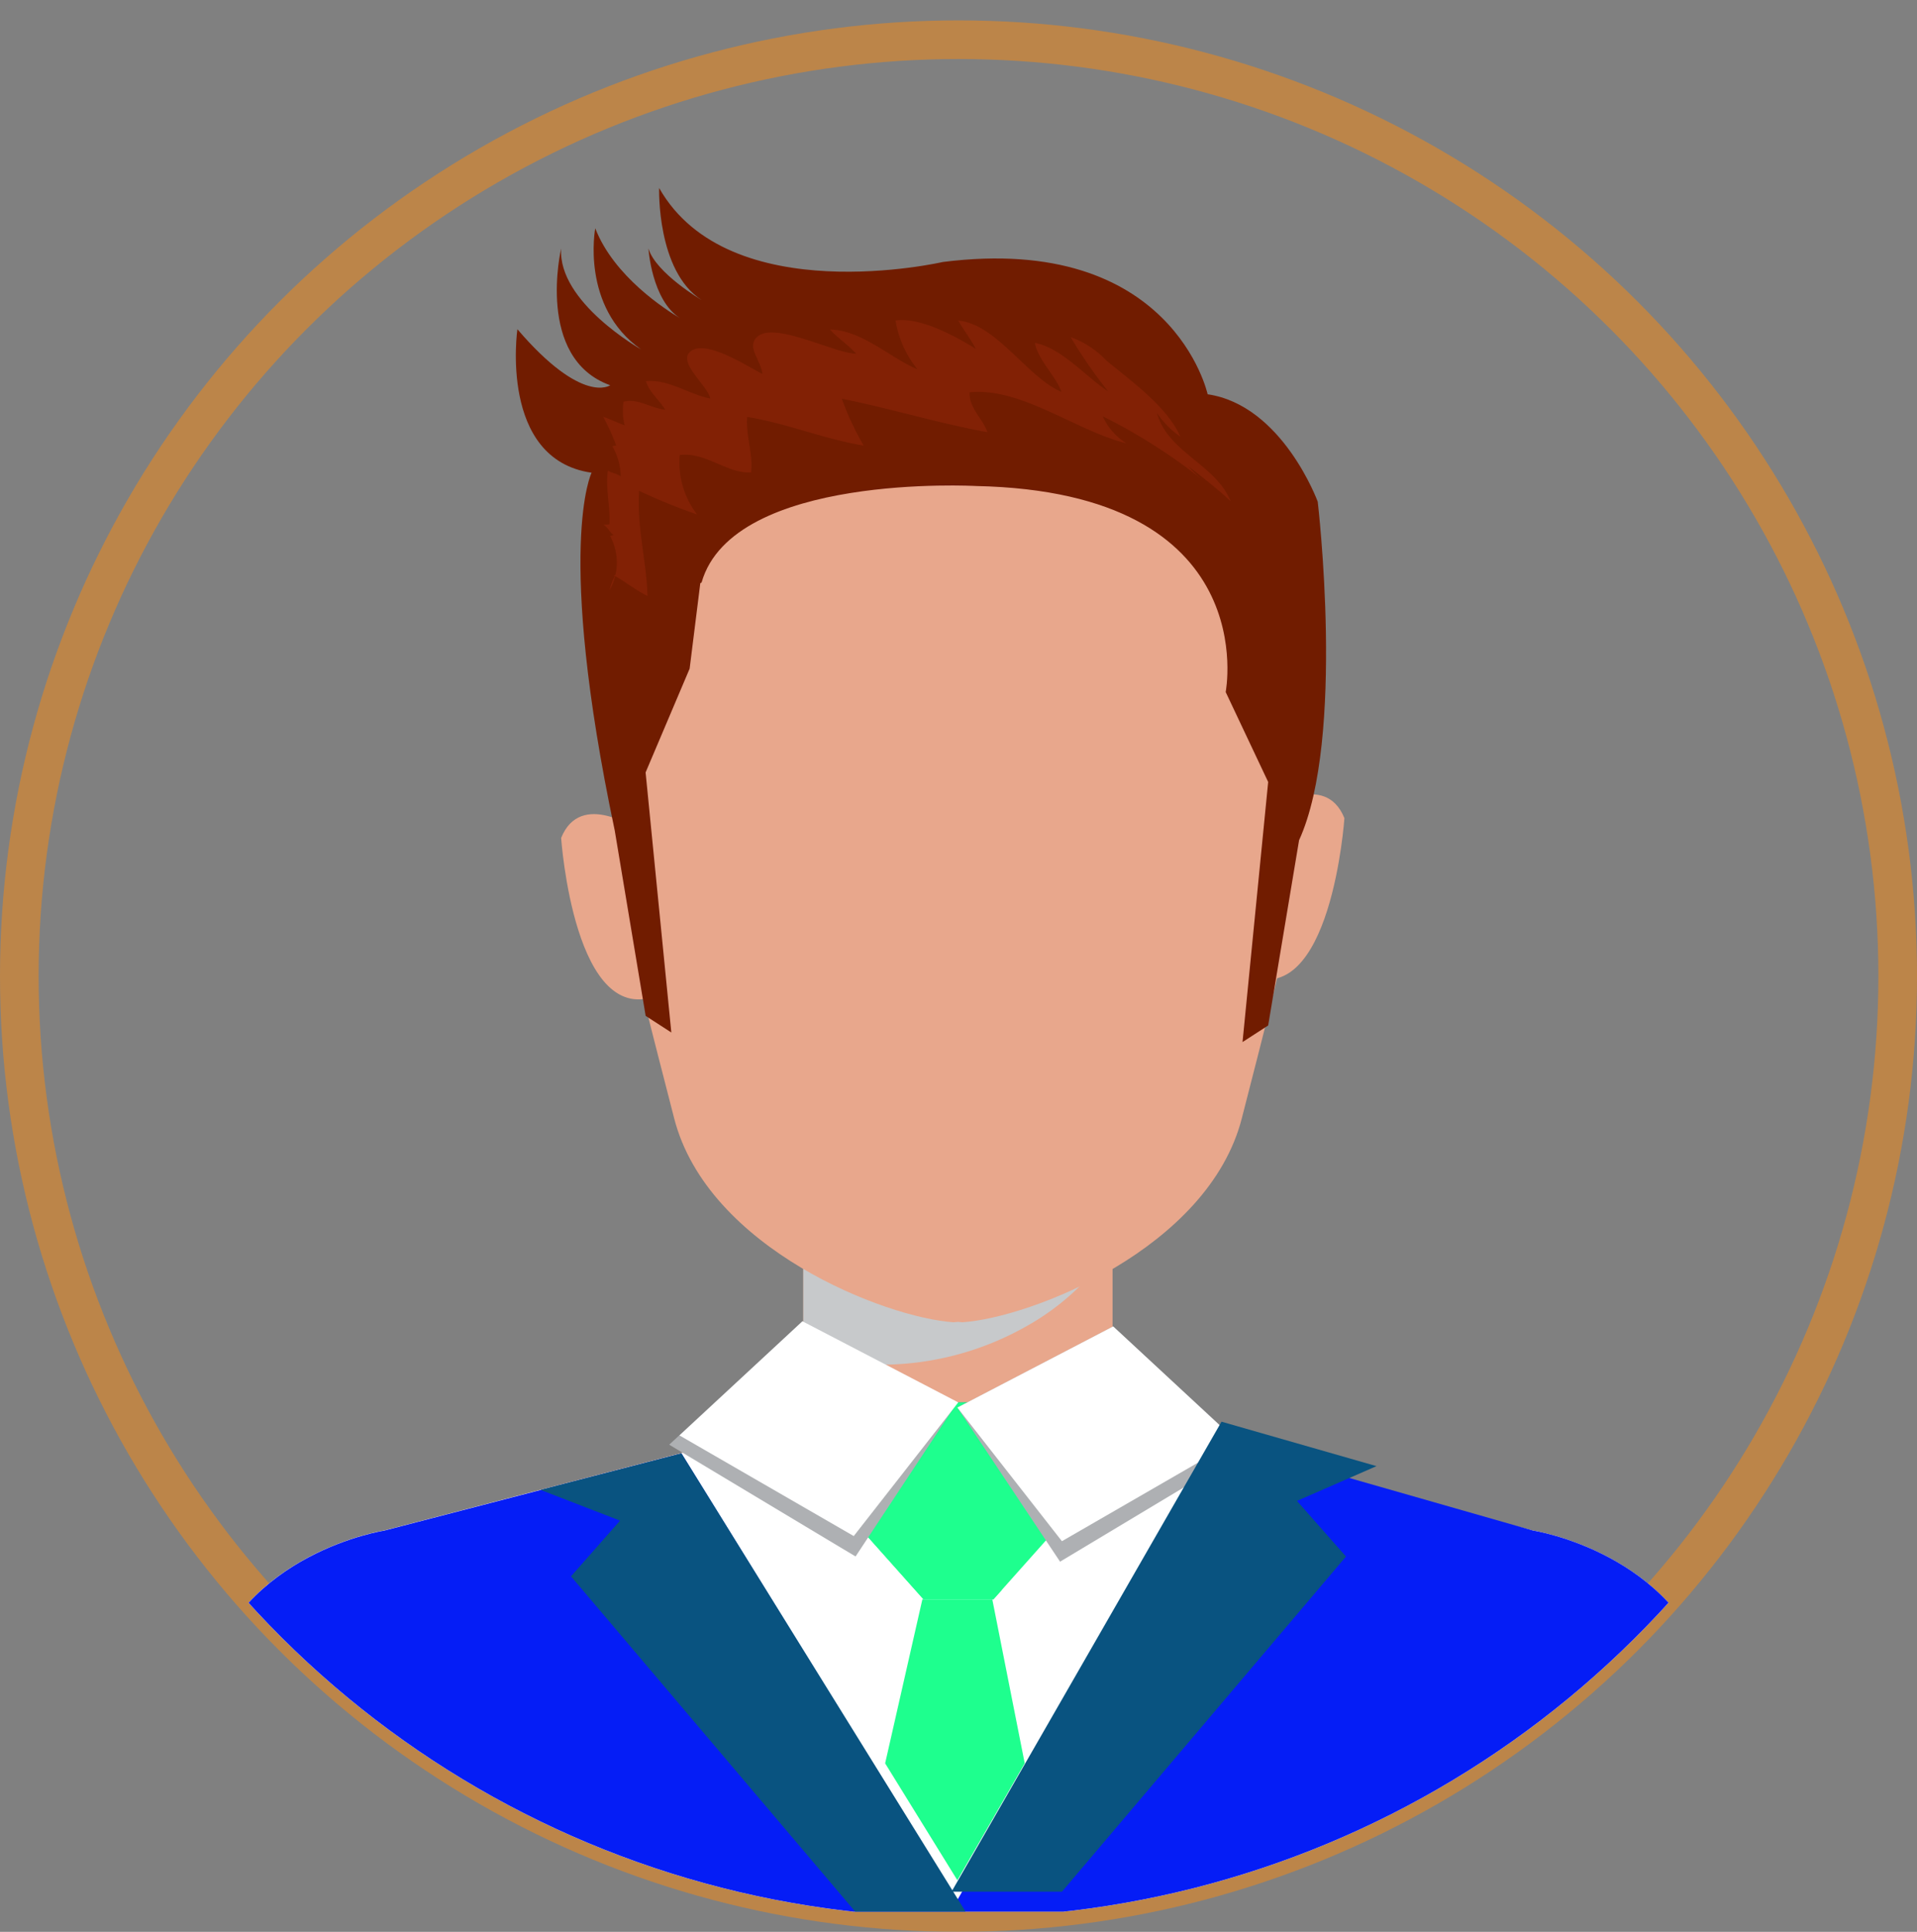 <svg xmlns="http://www.w3.org/2000/svg" xmlns:xlink="http://www.w3.org/1999/xlink" width="99.253" height="100" viewBox="0 0 99.253 100"><rect x="0" y="0" width="99.253" height="100" fill="#808080" stroke="none"/><defs><style>.a,.b,.o{fill:none;}.a{stroke:#8d4dc9;}.a,.b{stroke-width:2px;}.b{stroke:#f88a12;opacity:0.5;}.c{clip-path:url(#a);}.d{fill:#e8a78c;}.e{fill:#c7c9cb;}.e,.h,.i{mix-blend-mode:multiply;isolation:isolate;}.f{fill:#fff;}.g,.h{fill:#1eff8e;}.i{fill:#aeb0b3;}.j{fill:#051df6;}.k{fill:#095380;}.l{fill:#711c00;}.m{fill:#822105;}.n{stroke:none;}</style><clipPath id="a"><path class="a" d="M139.117,350.528A49.627,49.627,0,1,1,89.49,301.054,49.55,49.55,0,0,1,139.117,350.528Z" transform="translate(-39.863 -301.054)"/></clipPath></defs><g transform="translate(-113 -92.698)"><g class="b" transform="translate(113 93.753)"><ellipse class="n" cx="49.627" cy="49.472" rx="49.627" ry="49.472"/><ellipse class="o" cx="49.627" cy="49.472" rx="48.627" ry="48.472"/></g><g class="c" transform="translate(113 92.698)"><g transform="translate(7.398 9.728)"><g transform="translate(34.194 54.467)"><rect class="d" width="16.011" height="8.397" transform="translate(0)"/><path class="e" d="M88.2,375.4a15.291,15.291,0,0,0,7.06-1.976,12.783,12.783,0,0,0,3.876-3.318c.192-.253.4-.539.6-.846v-.3H83.722v6.282A36.409,36.409,0,0,0,88.2,375.4Z" transform="translate(-83.722 -368.96)"/></g><path class="d" d="M91.189,320.183h-.012c-10.23.288-18.039,4.478-18,18.928.023,8.567.805,11.094,3.311,20.869,1.732,6.764,10.95,10.332,14.464,10.564.075-.006.153-.013.233-.021.08.008.158.015.233.021,3.513-.233,12.732-3.8,14.464-10.564,2.5-9.776,3.287-12.3,3.309-20.869C109.227,324.661,101.419,320.471,91.189,320.183Z" transform="translate(-48.983 -311.827)"/><path class="d" d="M109.028,345.362l-1.119,8.532c4.393,1.928,5.079-8.112,5.079-8.112C111.972,343.278,109.028,345.362,109.028,345.362Z" transform="translate(-50.779 -313.159)"/><path class="d" d="M70.5,346.864s.686,10.042,5.077,8.113l-1.117-8.532S71.511,344.36,70.5,346.864Z" transform="translate(-48.845 -313.218)"/><path class="d" d="M98.009,378.926l21.624,5.61s7.38,1.128,9.263,7.738l3.226,11.982H47.664l3.226-11.982c1.883-6.61,9.263-7.738,9.263-7.738l21.561-5.61Z" transform="translate(-47.664 -315.037)"/><path class="f" d="M47.664,404.255l3.226-11.982c1.883-6.61,9.263-7.738,9.263-7.738l21.561-5.61H98.009l21.624,5.61s7.38,1.128,9.263,7.738l3.226,11.982" transform="translate(-47.664 -315.037)"/><g transform="translate(36.877 62.864)"><path class="g" d="M93.294,377.842H90.513l-3.961,6.222,3.542,3.974h3.618l3.542-3.974Z" transform="translate(-86.552 -377.842)"/><path class="h" d="M93.872,387.281a11.111,11.111,0,0,1-2.7-9.438h-.662l-3.961,6.222,3.543,3.974h3.618l.435-.488C94.052,387.464,93.96,387.373,93.872,387.281Z" transform="translate(-86.552 -377.843)"/></g><g transform="translate(42.168 58.933)"><path class="i" d="M100.2,373.685l-8.065,4.2,5.315,7.977,9.648-5.789Z" transform="translate(-92.131 -373.685)"/><path class="f" d="M100.2,373.685l-8.065,4.2,5.411,6.917,9.023-5.208Z" transform="translate(-92.131 -373.685)"/></g><g transform="translate(27.252 58.666)"><path class="i" d="M83.3,373.4l8.016,4.2-5.267,7.976L76.4,379.789Z" transform="translate(-76.402 -373.401)"/><path class="f" d="M83.33,373.4l8.065,4.2-5.411,6.919-9.023-5.21Z" transform="translate(-76.431 -373.401)"/></g><path class="j" d="M75.549,380.6l-15.4,4s-7.38,1.128-9.263,7.738l-3.226,11.982h84.458L128.9,392.331c-1.883-6.61-9.263-7.738-9.263-7.738l-16.123-4.611L89.832,403.717Z" transform="translate(-47.664 -315.095)"/><path class="g" d="M90.117,388.629l-1.928,8.488,3.738,6.049,3.489-6.052-1.679-8.484Z" transform="translate(-49.759 -315.568)"/><path class="k" d="M76.671,380.633l-7.294,1.892,4.115,1.592L70.952,387l14.712,17.353H91.38Z" transform="translate(-48.787 -315.131)"/><path class="k" d="M105.793,378.9l8.024,2.3L109.7,383l2.538,2.879L97.531,403.23H91.815Z" transform="translate(-49.947 -315.036)"/><path class="l" d="M73.148,344.611l1.6,9.591,1.329.86L74.745,341.6l2.28-5.372.552-4.421.067-.042c1.629-5.687,14.2-4.991,14.2-4.991,14.954.306,12.935,10.664,12.935,10.664l2.2,4.656-1.328,13.463,1.328-.859,1.6-9.59c2.415-5.273.966-17.521.966-17.521s-1.821-4.99-5.7-5.562c0,0-1.813-8.357-13.712-6.847,0,0-11.069,2.552-14.687-3.831,0,0-.14,4.293,2.2,5.8,0,0-2.372-1.393-2.755-2.669,0,0,.171,2.677,1.637,3.608-.729-.43-3.423-2.153-4.39-4.653,0,0-.772,4.062,2.372,6.268,0,0-4.318-2.437-4.137-5.223,0,0-1.346,5.687,2.539,7.08,0,0-1.428,1.045-4.805-2.9,0,0-.973,6.74,3.842,7.428C71.946,326.084,70.05,329.913,73.148,344.611Zm3.564-26.421-.021-.011Z" transform="translate(-48.717 -311.344)"/><path class="m" d="M73.356,331.817c.324.112,1.187.8,1.733,1.041-.045-1.772-.56-3.563-.432-5.438a29.229,29.229,0,0,0,3,1.22,4.414,4.414,0,0,1-.9-3.073c1.345-.174,2.43.962,3.693.9.116-.937-.273-1.906-.2-2.873,1.98.31,4.038,1.163,6.03,1.482a15.275,15.275,0,0,1-1.13-2.423c2.5.492,5.015,1.277,7.536,1.728-.214-.676-.975-1.271-.916-2.062,2.66-.279,5.59,2.038,8.113,2.637a3.149,3.149,0,0,1-1.22-1.394,29.187,29.187,0,0,1,5.092,3.232,5.7,5.7,0,0,1-.648-.636c.742.571,1.49,1.161,2.175,1.8-.779-1.923-3.273-2.539-3.814-4.573a4.448,4.448,0,0,0,1.206,1.224c-.674-1.55-2.565-2.886-3.828-3.938a4.731,4.731,0,0,0-1.846-1.207,24.724,24.724,0,0,0,1.942,2.809c-1.17-.775-2.418-2.25-3.792-2.512.143.876,1.082,1.707,1.369,2.537-1.783-.774-3.36-3.511-5.339-3.694.265.475.674,1.006.906,1.469-1.008-.643-2.908-1.667-4.152-1.47a5.31,5.31,0,0,0,1.138,2.528c-1.437-.606-2.882-2.031-4.531-2.061.394.444.954.8,1.347,1.249-1.078,0-4.163-1.656-5.085-.9-.633.522.155,1.22.236,1.948-.668-.322-2.936-1.836-3.729-1.161-.672.571.87,1.729,1.03,2.434-1.129-.219-2.119-1-3.329-.9.148.549.675.961.994,1.473-.74-.057-1.389-.6-2.157-.406a3.286,3.286,0,0,0,.057,1.222c-.331-.124-.74-.317-1.11-.444a11.269,11.269,0,0,1,.671,1.482l-.2.039a3.213,3.213,0,0,1,.434,1.566c-.182-.144-.486-.18-.663-.3-.133.9.13,1.853.082,2.766-.061.05-.223.017-.3.033.229.157.3.375.508.538a.873.873,0,0,1-.175.045,2.9,2.9,0,0,1-.028,2.811,2.615,2.615,0,0,1,.361-.864" transform="translate(-48.963 -311.739)"/></g></g></g></svg>